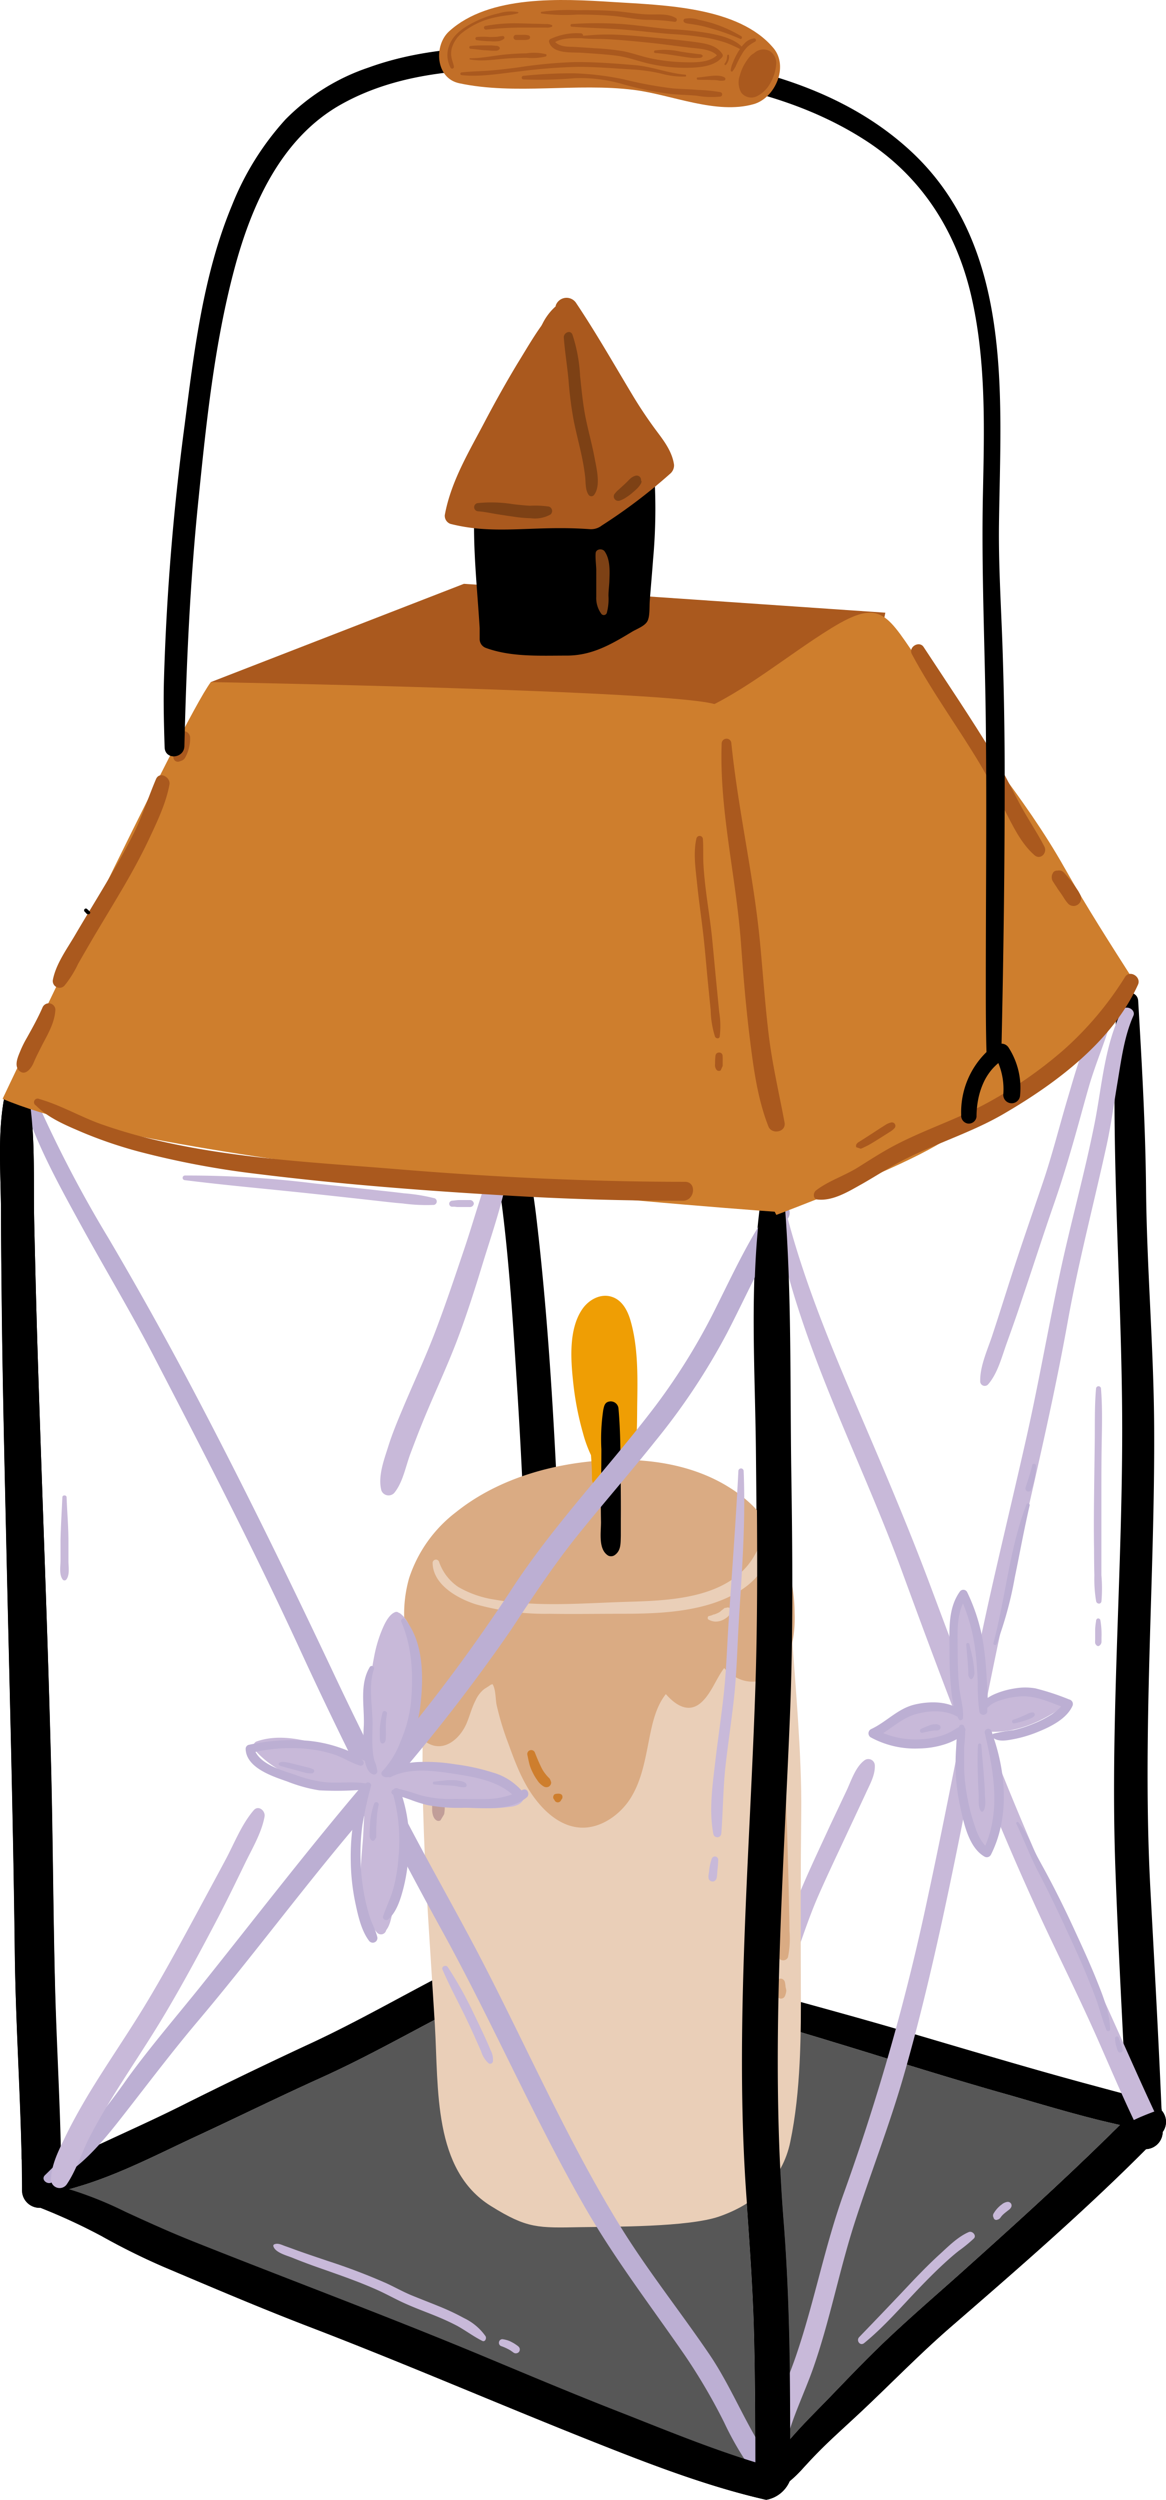 <svg xmlns="http://www.w3.org/2000/svg" viewBox="-0.02 0 220.624 472.64" style=""><g><g data-name="Layer 2"><g data-name="Vector_328894294"><path d="M117.85 456.34c-8.94-3.47-17.79-7.2-26.64-10.89-18.14-7.55-36.56-14.39-54.81-21.66-4.34-1.73-8.53-3.63-12.77-5.58a70.65 70.65 0 0 0-10.7-4.28c8.35-2.16 16.4-6.41 24.13-10 7.9-3.66 15.71-7.51 23.65-11.09 14.39-6.49 27.72-15.21 42.48-20.85a3.52 3.52 0 0 0 3.37-1.3 3.36 3.36 0 0 0 1.47-1.2 128.33 128.33 0 0 0 14.91 5.9c5.77 2 11.6 3.85 17.46 5.59-.18 11 0 22.09.71 33.14.61 8.87 1.29 17.71 1.53 26.6.22 8.28.24 16.57.25 24.85-8.5-2.57-16.77-6.01-25.04-9.23z" fill="#575757"></path><path d="M166 444.07c-3.47 3.38-6.8 6.91-10.18 10.38-2.15 2.2-4.33 4.39-6.34 6.72 0-13.74-.16-27.48-1.24-41.17-1-12.35-1.27-24.71-1.14-37.08 14.26 4.16 28.37 8.78 42.65 12.84 7.31 2.08 14.69 4.36 22.14 6-9.4 9.36-19.24 18.25-29.11 27.1-5.62 5.08-11.37 9.96-16.78 15.21z" fill="#575757"></path><path d="M163.52 332.84c-1.74 1.31-2.53 4-3.45 5.9-1 2.11-2 4.23-3 6.34-2 4.36-4.09 8.71-5.92 13.15-1.64 4-2.87 8-4.21 12.1-1.18 3.62-3.85 7.5-2.7 11.41.21.71 1.35 1.07 1.63.17 1.13-3.7 2.88-7.1 4.2-10.73 1.54-4.22 2.89-8.49 4.69-12.62 1.92-4.38 4-8.69 6-13 1-2.13 2-4.26 3-6.41.77-1.72 1.84-3.5 1.75-5.41a1.23 1.23 0 0 0-1.99-.9z" fill="#c8b9d9"></path><path d="M219.77 399c-.59-13.82-1.35-27.62-2.1-41.43-.8-14.68-.6-29.4-.21-44.09s1-29.43.9-44.15-1.39-29.68-1.53-44.54c-.12-11.89-.79-23.7-1.49-35.56-.14-2.32-3.94-2-4.06.22-1.27 25 .7 50.14 1 75.16.37 29.51-2.31 59-1.26 88.51.51 14.28 1.3 28.56 2 42.84l-2.1-.56c-2-.53-4-1.08-6.06-1.63q-5.65-1.54-11.31-3.17c-7.49-2.15-15-4.38-22.44-6.57-8-2.34-16-4.53-24-6.72 0-1.78.08-3.56.14-5.35.47-15.79 1.45-31.55 2.1-47.33.63-15.31.5-30.64.27-46-.26-17 .09-34.11-1.25-51.05-.2-2.59-4.17-2.6-4.52-.06-2.08 15.39-1 31.3-.84 46.79s.31 30.76-.24 46.12c-.65 18.34-1.86 36.67-2.32 55-3.86-1.06-7.71-2.13-11.55-3.24-7.2-2.07-14.21-4.67-21.31-7a4.13 4.13 0 0 0-.34-.39c.12-4.5-.07-9.05-.07-13.54 0-5.92 0-11.84-.06-17.75q-.19-17.18-.94-34.32c-1-23-2-46-4.7-68.89-.56-4.83-1.44-9.62-2.14-14.44-.68-4.58-1.57-9.47-1.2-14.11.22-2.66-4.08-3.51-4.68-.82-2 9.1.53 19.06 1.64 28.14 1.33 10.89 2 21.9 2.7 32.85 1.46 22.8 2.2 45.68 2.53 68.53.08 6.2.1 12.41.1 18.62 0 5.5-.19 11.05 0 16.56-14.78 5.79-28.17 14.54-42.59 21.13Q46.13 392.21 34.55 398c-7.59 3.81-15.46 7.12-23 10.93-.19-11.53-.9-23-1.18-34.56-.32-13.28-.38-26.57-.7-39.85C9 308 7.89 281.38 7.07 254.8c-.24-7.78-.43-15.57-.61-23.35-.19-8 .27-16.27-1-24.15-.45-2.85-4.22-2.18-4.68.28-1.3 6.93-.63 14.47-.61 21.5 0 6.63.09 13.26.16 19.89.17 13.76.49 27.51.8 41.27.59 26.49 1.34 53 1.65 79.47C3 384.49 4.12 399.25 4.14 414a3.32 3.32 0 0 0 3.5 3.43 111.37 111.37 0 0 1 11.54 5.33 127.45 127.45 0 0 0 11.71 5.81c9.21 3.9 18.39 7.82 27.73 11.4 18 6.9 35.67 14.56 53.59 21.67 10.64 4.22 21.56 8.45 32.74 11a5.94 5.94 0 0 0 4.44-3.51 23.84 23.84 0 0 0 2.56-2.49c.46-.51.93-1 1.4-1.52 1.18-1.25 2.41-2.48 3.66-3.67 2.21-2.09 4.48-4.12 6.69-6.22 5.41-5.12 10.56-10.4 16.2-15.29 12.57-10.89 25.18-21.81 36.93-33.6a3.29 3.29 0 0 0 3.14-3.08v-.15a3.26 3.26 0 0 0-.2-4.11zm-101.92 57.34c-8.94-3.47-17.79-7.2-26.64-10.89-18.14-7.55-36.56-14.39-54.81-21.66-4.34-1.73-8.53-3.63-12.77-5.58a70.65 70.65 0 0 0-10.7-4.28c8.35-2.16 16.4-6.41 24.13-10 7.9-3.66 15.71-7.51 23.65-11.09 14.39-6.49 27.72-15.21 42.48-20.85a3.52 3.52 0 0 0 3.37-1.3 3.36 3.36 0 0 0 1.47-1.2 128.33 128.33 0 0 0 14.91 5.9c5.77 2 11.6 3.85 17.46 5.59-.18 11 0 22.09.71 33.14.61 8.87 1.29 17.71 1.53 26.6.22 8.28.24 16.57.25 24.85-8.5-2.57-16.77-6.01-25.04-9.23zM166 444.07c-3.47 3.38-6.8 6.91-10.18 10.38-2.15 2.2-4.33 4.39-6.34 6.72 0-13.74-.16-27.48-1.24-41.17-1-12.35-1.27-24.71-1.14-37.08 14.26 4.16 28.37 8.78 42.65 12.84 7.31 2.08 14.69 4.36 22.14 6-9.4 9.36-19.24 18.25-29.11 27.1-5.62 5.08-11.37 9.96-16.78 15.21z"></path><path d="M151.59 342.77c.13-10.73-1.14-24.51-1.89-35.21-.34-4.7-.23-10.12-2.27-14.43-5.31-11.22-16.85-14.09-28.34-13.69-10.13.35-26.42 1.38-33 10.14-4.34 5.78-4.62 14-5.22 20.92-2.18 24.94-.1 47.36 1.39 72.31.72 12.21-.36 27.45 10.6 34.27 6.91 4.3 8.88 4.15 17.08 4 6.17-.1 20.22 0 26.08-2 6.76-2.33 12-6.91 13.49-14.11 2-9.53 2.06-20.42 2-30.11-.04-10.72-.05-21.4.08-32.09z" fill="#eacfb8"></path><path d="M150.33 305a32.9 32.9 0 0 0-3.05-13.68 25.46 25.46 0 0 0-9.15-10c-7.63-4.86-17.2-5.89-26-5.06-9.18.87-18.58 3.8-25.86 9.63a25.77 25.77 0 0 0-8.89 12.51 24.81 24.81 0 0 0-.59 10.84 57.45 57.45 0 0 0-.18 11c.34 3.2 1.25 7.6 4.33 9.34s6-.82 7.25-3.58c.64-1.45 1-3 1.73-4.43a6 6 0 0 1 1.41-2c.44-.4 1-.64 1.44-1a1.56 1.56 0 0 1 .41-.15c.62 1 .54 2.79.76 3.9a53.78 53.78 0 0 0 2.27 7.45c1.38 3.81 2.81 7.59 5.38 10.78 2.14 2.67 5.1 5 8.67 5s7-2.45 8.93-5.41c2.13-3.3 2.81-7.22 3.56-11 .61-3.07 1.25-6.36 3.22-8.84 1.81 2.06 4.33 3.79 6.78 1.5 1.89-1.77 2.7-4.37 4.25-6.43 2.19 2.4 5.45 3.49 8.58 1.67 4.15-2.43 4.9-7.64 4.75-12.04z" fill="#daab83"></path><path d="M143.07 293.49c-4.39 8.6-15.64 9.11-24.15 9.35-8.32.24-17.07 1.06-25.3-.4a19.39 19.39 0 0 1-6.93-2.4 9.43 9.43 0 0 1-3.65-4.8.63.63 0 0 0-1.2.33c.11 4.09 4.76 6.66 8.14 7.74a48.44 48.44 0 0 0 14 1.8c4.34.08 8.7 0 13.05 0 5.29 0 10.67-.1 15.83-1.4 4.95-1.24 10.67-4 12.4-9.22a1.19 1.19 0 0 0-2.19-1z" fill="#eacfb8"></path><path d="M137.37 304a2.4 2.4 0 0 0-.24 0 1.18 1.18 0 0 0-.25.19l-.11.09a2.73 2.73 0 0 0-.46.38l-.07.05-.16.11a2 2 0 0 1-.36.18 4.19 4.19 0 0 1-.62.24c-.16 0-.3.11-.46.16s-.37.11-.56.15-.31.55 0 .68a3 3 0 0 0 1.25.36 3.3 3.3 0 0 0 1.52-.36 4.64 4.64 0 0 0 .7-.45l.24-.21a2.13 2.13 0 0 0 .25-.34l.1-.14a1 1 0 0 0 .14-.65.6.6 0 0 0-.91-.44z" fill="#eacfb8"></path><path d="M149.36 365.08c0-1.66-.05-3.32-.09-5-.05-2.86-.13-5.73-.21-8.6q-.12-4.69-.29-9.41c-.12-3.14.17-6.62-.54-9.69-.14-.62-1-.43-1.16.1-.7 3.26-.34 6.95-.35 10.27 0 3.14 0 6.28.07 9.42s.1 6.19.12 9.29c0 2.73-.44 6 .36 8.61a1 1 0 0 0 1.8 0 17.41 17.41 0 0 0 .29-4.99z" fill="#daab83"></path><path d="M148.63 375.72a6.42 6.42 0 0 0-.12-.88.91.91 0 0 0-.32-.57.89.89 0 0 0-.5-.18.86.86 0 0 0-.86.7v.14c0 .05-.06.35-.08.52s0 .37 0 .55v.31a2.86 2.86 0 0 0 .23 1 .83.83 0 0 0 .81.56 1 1 0 0 0 .42-.13.69.69 0 0 0 .22-.23.6.6 0 0 0 .13-.28 1.86 1.86 0 0 0 .12-.38 4.17 4.17 0 0 0 .08-.49 3.88 3.88 0 0 0-.13-.64z" fill="#daab83"></path><path d="M146.83 374.8a.43.43 0 0 0 0-.11z" fill="#daab83"></path><path d="M146.86 374.63v.05c.01-.08.02-.11 0-.05z" fill="#daab83"></path><path d="M84.14 339.38a16.63 16.63 0 0 0-.28-3.45 1 1 0 0 0-1-.62 1 1 0 0 0-.85.79 27.59 27.59 0 0 0-.26 4.16v1.9c0 .63.18 1.63.81 2a.68.68 0 0 0 .77 0l.6-1a.8.8 0 0 0 .13-.43 6 6 0 0 0 .07-.73v-.69c.05-.64.02-1.31.01-1.93z" fill="#c19e99"></path><path d="M104 336.3l-.14-.15-.25-.25a7.88 7.88 0 0 1-.46-.55 6.44 6.44 0 0 1-.72-1.14c-.47-.94-.88-1.93-1.26-2.91a.75.75 0 0 0-1.42.4c.14.69.28 1.39.47 2.07a8.72 8.72 0 0 0 .57 1.38 9.12 9.12 0 0 0 .82 1.38 3.65 3.65 0 0 0 1.3 1.26 1 1 0 0 0 .91 0 1 1 0 0 0 .33-.34.89.89 0 0 0 .12-.45 2.82 2.82 0 0 0-.27-.7z" fill="#ce7e2d"></path><path d="M106.4 339.68c0-.42-.42-.58-.84-.56s-.77.07-.85.41a.62.62 0 0 0 .14.72 1.14 1.14 0 0 0 .1.19.67.67 0 0 0 1.15 0l.12-.22a.63.63 0 0 0 .18-.54z" fill="#ce7e2d"></path><path d="M119.26 249.6c-.54-1.84-1.56-3.78-3.5-4.41-2.18-.72-4.44.59-5.64 2.38-2.61 3.87-2.13 9.71-1.65 14.11a56.4 56.4 0 0 0 1.82 9.28 24.37 24.37 0 0 0 1.51 4.16c.12 1.51.19 3 .19 4.55a2.61 2.61 0 0 0 2.8 2.34 2.64 2.64 0 0 0 2.35-2.78 2.48 2.48 0 0 0 2.35-1.79c1.17-3.92 1-8.51 1.07-12.55.08-4.98.12-10.48-1.3-15.29z" fill="#ef9e04"></path><path d="M117.43 280.51c-.05-4.76 0-9.53-.43-14.27a1.47 1.47 0 0 0-1.58-1.28c-1 .09-1.12.82-1.29 1.58a37.11 37.11 0 0 0-.36 7.46q0 3.48-.07 6.95t0 6.82c0 2-.55 5.18 1.37 6.35a1.22 1.22 0 0 0 1.26-.13c1.17-.85 1.07-2.21 1.12-3.57v-3.2c.02-2.22 0-4.47-.02-6.71z"></path><path d="M109.86 289.55c4.69-5.8 9.6-11.41 14.25-17.25a123.93 123.93 0 0 0 13.51-20.4c3.72-7.21 7-14.71 11.44-21.51 1.34-2-1.64-4.35-3.07-2.31-4.14 5.88-7.16 12.38-10.36 18.79A118.1 118.1 0 0 1 124 265.81c-9 11.86-19.45 22.61-27.54 35.17a327.1 327.1 0 0 1-24.81 32.93c-2.85-5.71-5.66-11.43-8.38-17.19-8.75-18.53-17.73-36.89-27.32-55q-7.42-14-15.45-27.63a233.26 233.26 0 0 1-15.1-29.48 1 1 0 0 0-1.92.64c2.38 9.31 7.18 17.93 11.77 26.3s9.39 16.33 13.74 24.7c9.46 18.19 18.88 36.41 27.46 55q6 13.06 12.46 25.87c-10.22 12-19.86 24.51-29.71 36.85-5 6.31-10.32 12.39-15.08 18.93a122.39 122.39 0 0 1-15.61 18.33c-.85.79.32 1.84 1.2 1.43 6-2.85 10.39-8.62 14.38-13.73 4.38-5.62 8.64-11.24 13.24-16.69 10.64-12.59 20.41-25.88 31.12-38.4l2.43-2.84q6.12 12 12.63 23.83C93 382 100.74 400 110.48 417c5.66 9.89 12.54 18.85 19 28.19A110.61 110.61 0 0 1 137 458a58.39 58.39 0 0 0 7.67 12.18c1.64 1.87 4.59-.56 3-2.47-5.69-6.75-8.54-15.33-13.47-22.59-5.49-8.07-11.59-15.71-16.73-24-10.24-16.58-18-34.54-27-51.77-4.55-8.66-9.42-17.14-13.92-25.82-1-1.9-1.92-3.83-2.89-5.73a337 337 0 0 0 23-29.63c4.21-6.38 8.34-12.66 13.2-18.62z" fill="#bcafd3"></path><path d="M216.94 405.55c.18-.18.36-.36.52-.55v-.06a4.15 4.15 0 0 0 .3-.43 16.06 16.06 0 0 0 1.15-2.07c.17-.36.33-.73.49-1.1-5-10.48-9.42-21.26-14.57-31.69-5.62-11.4-10.68-23.07-15.43-34.86q-1.83-4.55-3.61-9.1c1.12-5.64 2.26-11.27 3.46-16.89 4.2-19.73 9.24-39.27 12.8-59.14 2-11.07 4.86-21.92 7.27-32.9.88-4 1.43-8.08 2.11-12.12s1.26-8.69 3-12.58c.54-1.24-1.54-2.21-2.16-1-3.32 6.51-3.79 14.42-5.21 21.49-1.88 9.41-4.49 18.68-6.5 28.07-2.21 10.27-4 20.62-6.3 30.88-2.23 9.92-4.62 19.81-6.86 29.74-1.37 6.11-2.65 12.25-3.9 18.39-2.57-6.71-5.09-13.43-7.61-20.16-4.4-11.72-9.34-23.18-14.27-34.68-5.52-12.88-10.88-26.12-13.91-39.84-.23-1-2-.68-1.85.38 3.3 25.15 16 47.85 24.66 71.41 3.73 10.18 7.5 20.36 11.45 30.47-2.09 10.42-4.14 20.86-6.39 31.25a424.34 424.34 0 0 1-15.81 55.85c-3.74 10.25-5.69 21-9.25 31.32-2.64 7.64-7.22 15.88-6.26 24.22.28 2.41 4 2.08 3.76-.35-.81-7.43 3.47-15 5.86-21.85 3.1-8.85 4.86-18.15 7.71-27.09 3-9.35 6.59-18.44 9.32-27.89 2.64-9.15 4.88-18.41 6.94-27.71 2.33-10.54 4.41-21.13 6.49-31.72 4.54 11.39 9.35 22.67 14.62 33.73 3 6.29 6.05 12.53 8.86 18.9 2.88 6.54 5.67 13.14 8.93 19.5z" fill="#c8b9d9"></path><path d="M97.42 337.45c-2.61-1.71-5.85-2.1-8.84-2.65a46.92 46.92 0 0 0-7.84-.87c-2.23 0-4.45.11-6.67.18a35.46 35.46 0 0 0 2.65-6.65 44.62 44.62 0 0 0 1.91-8.38 28.92 28.92 0 0 0-.11-7.83c-.35-2.1-1-4.82-2.81-6.19a.88.88 0 0 0-.31-.15.62.62 0 0 0-.66-.11c-1.34.52-2.18 2.61-2.68 3.85a25.68 25.68 0 0 0-1.3 4.63c-.54 2.72-.84 5.5-1.15 8.25a47.77 47.77 0 0 0-.31 7.75 18.12 18.12 0 0 0 .62 4.06 61.91 61.91 0 0 0-9.05-3.41c-4-1.16-8.4-2.1-12.42-.65a1 1 0 0 0-.3 1.52c2.9 3.37 7.14 5.38 11.4 6.45a27.37 27.37 0 0 0 6.75.84 20.12 20.12 0 0 0 3.41-.24 25.63 25.63 0 0 0-.62 3.35c-.28 2.27-.28 4.55-.46 6.83-.46 5.62-1.32 12.79 2.72 17.39a1 1 0 0 0 1.7-.49c.86-1.08 1-2.75 1.35-4 .36-1.45.69-2.9 1-4.37a44.69 44.69 0 0 0 .74-9.09 29.47 29.47 0 0 0-1.22-8.19c-.09-.28-.21-.65-.35-1.05 1 .46 1.95.91 3 1.28a37.07 37.07 0 0 0 6.55 1.77 42.3 42.3 0 0 0 6.75.56 31 31 0 0 0 6.09-.29c1-.2 2.14-.73 2.14-1.9-.1-1.02-.95-1.72-1.68-2.2z" fill="#c8b9d9"></path><path d="M185.91 314.74a39.17 39.17 0 0 0-2.76-12.8.94.94 0 0 0-1.79.08c-1.12 4-1.05 8.31-.89 12.46a30 30 0 0 0 .54 5.26c.33 1.49.79 3.12 2.27 3.81a.53.53 0 0 0 .24.06 1.05 1.05 0 0 0 1.83.06 8.48 8.48 0 0 0 .82-4.25c.02-1.56-.17-3.12-.26-4.68z" fill="#c8b9d9"></path><path d="M189 338.15c-.23-3.43-1-7.77-3.38-10.41a.94.94 0 0 0-1.27 0 .48.48 0 0 0-.64.37c-.3 1.24-.24 2.56-.42 3.82-.21 1.43-.44 2.84-.56 4.27a29.19 29.19 0 0 0 .09 5.53c.28 2.56.83 6.75 3.65 7.8a1 1 0 0 0 1.44-.68 31.29 31.29 0 0 0 1.09-10.7z" fill="#c8b9d9"></path><path d="M201 321c-2.64-1.55-6.27-1.29-9.14-.68-2.21.46-5.37 1.4-7 3.31a1.18 1.18 0 0 0-.77.1l-1 .46a8.2 8.2 0 0 0-2.72-.6c-1.45-.14-2.92-.09-4.38-.13-3.34-.1-7.26.28-9.62 3.12a1.19 1.19 0 0 0 0 1.44c1.89 2.81 6.64 1.84 9.35 1.22a45.78 45.78 0 0 0 7.85-2.54l.1.05c6.17 1.94 12.55-.57 17.57-4.18A1 1 0 0 0 201 321z" fill="#c8b9d9"></path><path d="M70.82 332.87a12.88 12.88 0 0 1-.35-2.39c-.1-1.56 0-3.13 0-4.69 0-3.31-.82-7 .27-10.25a.44.44 0 0 0-.78-.38c-2 3.32-1 7.39-1.14 11.06a43.46 43.46 0 0 0 0 5.23c.12 1.21.36 3.48 1.67 4a.64.64 0 0 0 .89-.49 6.91 6.91 0 0 0-.56-2.09z" fill="#bcafd3"></path><path d="M72.39 323.74a15.26 15.26 0 0 0-.55 3.23v1.34c0 .45 0 1.49.64 1.3.53-.15.49-.92.51-1.35s0-.95 0-1.43a13.68 13.68 0 0 1 .21-2.86c.07-.44-.67-.68-.81-.23z" fill="#bcafd3"></path><path d="M71.34 366.11c-.3-1.16-.9-2.24-1.29-3.38a31.66 31.66 0 0 1-.88-3.17 41.62 41.62 0 0 1-.61-14.56 74.36 74.36 0 0 1 1.63-7.36c.12-.51-.66-.9-1-.46-2.53-.4-5.09 0-7.62-.22a23.35 23.35 0 0 1-5.76-1.42c-2.4-.8-6.2-1.82-7.49-4.32a31.92 31.92 0 0 1 9.84-.56 24.09 24.09 0 0 1 5.11 1.08c1.68.56 3.18 1.6 4.87 2.09a.55.55 0 0 0 .58-.83c-1.17-1.45-3.21-2.17-4.93-2.74a25.68 25.68 0 0 0-5.48-1.14 38.7 38.7 0 0 0-11.31.78.79.79 0 0 0-.54.79c.13 3.58 5.15 5.18 7.9 6.14a28.49 28.49 0 0 0 6 1.66 60.71 60.71 0 0 0 8.2-.11 22 22 0 0 0-1.62 5.5 42.13 42.13 0 0 0-.59 8 41.05 41.05 0 0 0 .85 7.82c.5 2.37 1.12 5.27 2.6 7.23a.88.88 0 0 0 1.54-.82z" fill="#bcafd3"></path><path d="M98.9 338.39l-.27.11a11.41 11.41 0 0 0-5.52-3.41 39.47 39.47 0 0 0-7-1.52 33.9 33.9 0 0 0-6.75-.44 14.33 14.33 0 0 0-3.58.55 25.91 25.91 0 0 0 1.48-3.13 28.24 28.24 0 0 0 2.23-7.84c.66-5.37.72-12.15-2.85-16.55-.33-.41-.92 0-.72.49 2 4.61 2.27 9.81 1.86 14.77a25.07 25.07 0 0 1-2 7.8 16.66 16.66 0 0 1-3.38 5.57c-.73.72.25 1.41 1 1.19h.1a.45.45 0 0 0 .41 0c3.56-1.81 8.07-1.21 11.87-.63s8.16 1.28 11.1 3.9a14.58 14.58 0 0 1-4.4.87c-2.15.08-4.32 0-6.48 0a21.76 21.76 0 0 1-6.28-.66c-1.11-.31-2.19-.74-3.31-1-.28-.07-.66-.18-1-.24a.69.69 0 0 0-1 .13c-.08 0-.19.07-.26.15s-.22.55.06.69l.17.15a32.7 32.7 0 0 1 1 11.81 30.8 30.8 0 0 1-1 6c-.5 1.77-1.33 3.39-1.9 5.12-.21.62.61 1 1 .58 1.56-1.41 2.26-3.71 2.79-5.69a32.73 32.73 0 0 0 1-6.53 27.91 27.91 0 0 0-1.16-10.89l1.57.54a25.62 25.62 0 0 0 3.19 1 31.56 31.56 0 0 0 6.93.51c3.83 0 8.72.7 11.89-2 .58-.56.08-1.79-.79-1.4z" fill="#bcafd3"></path><path d="M70.77 341a15.78 15.78 0 0 0-.77 3.6c0 .53-.06 1.06-.08 1.6v.76a1.13 1.13 0 0 0 .38 1 .39.39 0 0 0 .49 0l.38-.56v-.16-.37c0-.75 0-1.51.07-2.26 0-.32 0-.65.05-1a14.55 14.55 0 0 1 .34-2.37.45.45 0 0 0-.86-.24z" fill="#bcafd3"></path><path d="M59.26 334.52a4.93 4.93 0 0 0-1.14-.38l-.74-.19-1.52-.38c-.52-.12-1-.27-1.58-.36s-1.23-.23-1.54.2a.21.21 0 0 0 0 .24c.11.08.16.17.3.22a2 2 0 0 0 .35.1l.82.24c.53.13 1.05.28 1.57.42s1.05.3 1.58.43a4.45 4.45 0 0 0 1.7.22c.34-.06.53-.56.2-.76z" fill="#bcafd3"></path><path d="M88.17 337.25c.11.2.13.22.06.08a.38.38 0 0 0-.09-.15 1.34 1.34 0 0 0-.45-.29 4 4 0 0 0-.68-.19 9.4 9.4 0 0 0-1.59-.14c-1.11 0-2.21.19-3.31.28-.32 0-.27.53 0 .55 1 .09 2 .15 3.06.2a10.83 10.83 0 0 1 1.29.14 4.55 4.55 0 0 0 1.41.18.39.39 0 0 0 .3-.66z" fill="#bcafd3"></path><path d="M184.33 315.93a15 15 0 0 0-.21-1.77c-.17-1.12-.48-2.21-.72-3.31a.3.3 0 0 0-.59.08c.08 1.09.17 2.18.28 3.27 0 .57.09 1.15.11 1.72v.7a1.28 1.28 0 0 0 .33.75.27.27 0 0 0 .43 0 1.74 1.74 0 0 0 .37-1.44z" fill="#bcafd3"></path><path d="M202.29 321.31a46.94 46.94 0 0 0-6.4-2.1 11.45 11.45 0 0 0-3.83 0 15.62 15.62 0 0 0-3.66 1 8.58 8.58 0 0 0-1.54.81c0-1-.1-2.05-.15-3.05-.09-1.94-.23-3.88-.48-5.8a34.81 34.81 0 0 0-3.23-11.11.81.81 0 0 0-1.37-.19c-2.29 3.16-2 7.18-2 10.89 0 2.33.05 4.67.27 7a30 30 0 0 0 .54 3.84c-2.2-1-5.12-.86-7.34-.34-3.24.75-5.37 3.3-8.29 4.65a.9.9 0 0 0-.12 1.54 17.41 17.41 0 0 0 9.09 2.13 16.92 16.92 0 0 0 4.84-.75 12.28 12.28 0 0 0 2.37-1c-.05.64-.07 1.28-.11 1.87a42.42 42.42 0 0 0-.06 4.51 38.49 38.49 0 0 0 .87 6.49c.67 3.08 1.62 7.69 4.64 9.36a.88.88 0 0 0 1.15-.4c3.42-6.77 2.9-15 .55-22 1.05.71 2.68.36 3.83.14a23.81 23.81 0 0 0 4.59-1.39c2.34-.95 5.34-2.43 6.45-4.86a.88.88 0 0 0-.61-1.24zm-3 2.62a20.7 20.7 0 0 1-3.67 1.93 23.48 23.48 0 0 1-3.83 1.25 32.23 32.23 0 0 0-3.85.67c-.08 0-.08.1-.13.15-.08-.24-.16-.48-.25-.72a.67.67 0 0 0-1.26.39c1.64 7 3.06 14.55.1 21.37a9.52 9.52 0 0 1-1.86-3.43 33.11 33.11 0 0 1-1.38-5 35.8 35.8 0 0 1-.75-6.11v-3.95c.05-1 .23-2.08.18-3.11a.66.66 0 0 0-.13-.77.19.19 0 0 0 0-.08.51.51 0 0 0-1-.08.32.32 0 0 0 0 .09c-.51.23-1 .55-1.44.82a10.73 10.73 0 0 1-1.88.8 15.31 15.31 0 0 1-4.25.7 16 16 0 0 1-6.79-1.18c2.07-1.32 3.9-3 6.36-3.64s5.33-.78 7.59.5h.09a5.85 5.85 0 0 0 .28.56c.23.33.74.07.77-.27.15-1.95-.54-4-.73-5.95-.21-2.17-.26-4.35-.27-6.53 0-3-.3-6.39 1-9.18a34.71 34.71 0 0 1 2.43 9.7c.19 1.78.3 3.57.37 5.35a35.5 35.5 0 0 0 .31 5.46.78.78 0 0 0 1.49 0v-.76c.22-.19.43-.41.67-.59a5.85 5.85 0 0 1 1.5-.75 15.07 15.07 0 0 1 3.81-.82c2.88-.26 5.39.9 8 1.87a8.25 8.25 0 0 1-1.52 1.31z" fill="#bcafd3"></path><path d="M186.33 339.25c0-1.05-.09-2.1-.16-3.14-.15-2.06-.36-4.12-.5-6.18 0-.36-.62-.41-.64 0-.13 2.14-.08 4.26 0 6.4 0 1 .09 2 .13 3s-.15 2.2.4 3.06a.29.29 0 0 0 .5 0c.54-.89.31-2.11.27-3.14z" fill="#bcafd3"></path><path d="M195.42 323.75a2.63 2.63 0 0 0-1.18.37l-.76.34a17.74 17.74 0 0 1-1.71.66.36.36 0 0 0 .14.71c.65-.14 1.3-.3 1.93-.5a8.71 8.71 0 0 0 .85-.32 2.07 2.07 0 0 0 1-.59.42.42 0 0 0-.27-.67z" fill="#bcafd3"></path><path d="M177.85 326.28a1.09 1.09 0 0 0-1-.26h-.32a3.55 3.55 0 0 0-.77.22c-.5.19-1 .41-1.49.62a.4.4 0 0 0 .26.75c.54-.12 1.09-.26 1.64-.35l.64-.08h.47a.86.86 0 0 0 .5-.21.51.51 0 0 0 .07-.69z" fill="#bcafd3"></path><path d="M194.22 284.38c-3.24 8.4-3.95 17.58-6.27 26.26-.09.34.45.54.59.21a70.65 70.65 0 0 0 3.46-12.64c.94-4.54 1.76-9.13 2.82-13.64a.33.33 0 0 0-.6-.19z" fill="#bcafd3"></path><path d="M195.29 277c-.3 1.44-.81 2.82-1.25 4.22a.6.6 0 0 0 .33.75.58.58 0 0 0 .75-.33 12.94 12.94 0 0 0 .89-4.52c-.01-.38-.63-.52-.72-.12z" fill="#bcafd3"></path><path d="M207.46 374.32c-1.34-3.33-2.86-6.59-4.36-9.85-1.65-3.57-3.39-7.08-5.26-10.54-.84-1.56-1.73-3.09-2.48-4.71a18.31 18.31 0 0 0-2.69-4.68c-.16-.18-.49 0-.39.26 1.46 3.06 2.63 6.21 4.21 9.22 1.75 3.35 3.4 6.77 5 10.22 1.38 3 2.78 6 4.06 9.1.65 1.57 1.29 3.15 1.87 4.75.68 1.89 1.15 3.89 1.93 5.74a.36.36 0 0 0 .68-.14c-.03-3.12-1.43-6.52-2.57-9.37z" fill="#bcafd3"></path><path d="M212.26 387c-.06-.2-.12-.39-.19-.59l-.17-.49c-.06-.17-.18-.47-.27-.71a.35.35 0 0 0-.66.19 5.39 5.39 0 0 0 .07.79c0 .21.08.43.14.64s.13.44.2.66.06.18.1.27a.51.51 0 0 0 .72.25c.37-.24.17-.68.06-1.01z" fill="#bcafd3"></path><path d="M.35 249c.17 13.76.49 27.51.8 41.27.59 26.49 1.34 53 1.65 79.47.15 12.85 1 25.69 1.28 38.54 1.28-.77 2.57-1.54 3.82-2.36.34-.23.68-.45 1-.69l.47-.33.14-.11a9.76 9.76 0 0 0 1.38-1.27 1.8 1.8 0 0 1 .45-.31c-.28-9.6-.8-19.2-1-28.8-.32-13.28-.38-26.57-.7-39.85C9 308 7.89 281.38 7.07 254.8c-.24-7.78-.43-15.57-.61-23.35-.19-8 .27-16.27-1-24.15-.45-2.85-4.22-2.18-4.68.28-1.3 6.93-.63 14.47-.61 21.5.03 6.63.11 13.26.18 19.92z"></path><path d="M219.77 399v-.29c-1.19.43-2.38.87-3.55 1.36l-.42.17-.6.27-1.24.58c-.74.35-1.47.73-2.18 1.15-.28.16-.56.33-.86.54l-.57.55a2.34 2.34 0 0 1-1.35 1.32c-8.52 8.32-17.34 16.32-26.21 24.27-5.61 5-11.36 9.9-16.75 15.15-3.47 3.38-6.8 6.91-10.18 10.38-2.15 2.2-4.33 4.39-6.37 6.76 0-13.74-.16-27.48-1.24-41.17-2.52-31.84-.12-63.58 1.19-95.41.63-15.31.5-30.64.27-46-.26-17 .09-34.11-1.25-51.05-.2-2.59-4.17-2.6-4.52-.06-2.08 15.39-1 31.3-.84 46.79s.31 30.76-.24 46.12c-.41 11.79-1.05 23.57-1.58 35.35-.85 19.29-1.46 39-.15 58.31.61 8.87 1.29 17.71 1.53 26.6.22 8.28.24 16.57.25 24.85-8.5-2.61-16.77-6-25-9.24-8.94-3.47-17.79-7.2-26.64-10.89-18.14-7.55-36.56-14.39-54.81-21.66-4.34-1.73-8.53-3.63-12.77-5.58a70.65 70.65 0 0 0-10.7-4.28c.5-.13 1-.29 1.5-.43a14.53 14.53 0 0 0-1.42-.44l-.45-.05c-.41 0-.82-.08-1.23-.1a20.3 20.3 0 0 0-2.34 0l-.57.05h-.21c-.36.07-.72.13-1.08.22s-.7.19-1.05.31l-.52.19-.24.11c-.41.21-.8.47-1.19.71a3.32 3.32 0 0 0 3.45 2.94 111.37 111.37 0 0 1 11.54 5.33 127.45 127.45 0 0 0 11.71 5.81c9.21 3.9 18.39 7.82 27.73 11.4 18 6.9 35.67 14.56 53.59 21.67 10.64 4.22 21.56 8.45 32.74 11a5.94 5.94 0 0 0 4.44-3.51 23.84 23.84 0 0 0 2.56-2.49c.46-.51.93-1 1.4-1.52 1.18-1.25 2.41-2.48 3.66-3.67 2.21-2.09 4.48-4.12 6.69-6.22 5.41-5.12 10.56-10.4 16.2-15.29 12.57-10.89 25.18-21.81 36.93-33.6a3.29 3.29 0 0 0 3.14-3.08v-.15a3.26 3.26 0 0 0-.2-4.08z"></path><path d="M208.38 297.82v-5-10.13c0-3.37 0-6.62.06-9.93s.14-6.88-.14-10.27a.47.47 0 0 0-.93 0c-.3 3.35-.21 6.77-.25 10.13s-.09 6.87-.13 10.3-.06 6.69 0 10q0 2.48.06 4.95a25.09 25.09 0 0 0 .34 4.9c.12.49.87.63 1 0a28.71 28.71 0 0 0-.01-4.95z" fill="#c8b9d9"></path><path d="M208.41 308.78a15.25 15.25 0 0 0-.22-2.43.41.41 0 0 0-.45-.36.39.39 0 0 0-.27.15s-.15.29-.09.31a13.64 13.64 0 0 0-.18 1.48v2.1a3.28 3.28 0 0 0 0 .63.85.85 0 0 0 .38.51.35.35 0 0 0 .37 0 .92.92 0 0 0 .45-.85v-.58c0-.19.02-.63.01-.96z" fill="#c8b9d9"></path><path d="M183.31 422c-2.09.88-3.94 2.77-5.59 4.27s-3.42 3.29-5.05 5q-5 5.31-10.11 10.59c-.64.66.17 1.76.93 1.14 3.75-3.06 6.95-6.78 10.3-10.28 1.59-1.65 3.2-3.28 4.89-4.83.88-.81 1.78-1.6 2.72-2.34a27.61 27.61 0 0 0 2.84-2.32c.57-.55-.24-1.48-.93-1.23z" fill="#c8b9d9"></path><path d="M191.31 416.67a.74.74 0 0 0-.71-.37 2.12 2.12 0 0 0-1.11.52 3.16 3.16 0 0 0-.45.37 5.32 5.32 0 0 0-.92 1.09l-.14.22a.78.78 0 0 0 0 .78.53.53 0 0 0 .34.41.6.6 0 0 0 .62-.18l-.15.14a1 1 0 0 0 .41-.27.76.76 0 0 0 .11-.14 4 4 0 0 1 .42-.5c.21-.2.43-.38.66-.56s.22-.18.34-.26l.13-.11.07-.05a1.15 1.15 0 0 0 .28-.3.73.73 0 0 0 .1-.79z" fill="#c8b9d9"></path><path d="M188.1 418.3l.09-.16z" fill="#c8b9d9"></path><path d="M91.85 441.69a10.52 10.52 0 0 0-4.06-3.41 44.83 44.83 0 0 0-4.86-2.28c-1.66-.68-3.34-1.32-5-2s-3.26-1.59-4.9-2.34a115.5 115.5 0 0 0-10.94-4.16c-1.86-.63-3.73-1.25-5.58-1.91-.85-.3-1.69-.62-2.55-.92-.68-.24-1.4-.65-2.11-.33a.3.3 0 0 0-.15.33c.32 1.21 2.54 1.77 3.59 2.19 1.67.68 3.36 1.31 5.07 1.91 3.69 1.3 7.41 2.57 11 4.18 1.66.74 3.24 1.63 4.89 2.39s3.29 1.39 5 2.06 3.33 1.36 4.93 2.18 3.31 2.13 5.05 3c.52.27.87-.46.62-.89z" fill="#c8b9d9"></path><path d="M97.72 443.37l-.28-.19a5.66 5.66 0 0 0-.59-.34 4.54 4.54 0 0 0-.78-.35 6.12 6.12 0 0 0-1-.23.63.63 0 0 0-.49.19.69.69 0 0 0-.19.39.66.66 0 0 0 .48.75 9.63 9.63 0 0 1 1 .42 7.43 7.43 0 0 1 .73.4l.36.25.19.14a1 1 0 0 0 .23.11.84.84 0 0 0 .58-.07.68.68 0 0 0 .37-.57c.04-.48-.33-.69-.61-.9z" fill="#c8b9d9"></path><path d="M92.79 387.58c-.29-.72-.6-1.43-.93-2.14q-1.1-2.4-2.26-4.78a72.11 72.11 0 0 0-4.9-8.76c-.34-.49-1.24-.12-1 .47 1.28 3 2.85 5.88 4.28 8.83.72 1.5 1.43 3 2.1 4.53.31.7.62 1.41.94 2.11a4.78 4.78 0 0 0 1.44 2.28.54.54 0 0 0 .78-.32 3.78 3.78 0 0 0-.45-2.22z" fill="#c8b9d9"></path><path d="M140.69 278.13a.5.5 0 0 0-1 0c-.47 9.51-1.21 19-1.84 28.5-.3 4.48-.43 9-.9 13.43-.45 4.25-1.1 8.49-1.6 12.74-.53 4.55-1.27 9.51-.38 14a.76.76 0 0 0 1.49-.12c.34-4.37.33-8.73.83-13.09.48-4.17 1.11-8.33 1.57-12.51.48-4.37.6-8.77.84-13.16s.58-8.92.8-13.39c.28-5.45.42-10.91.19-16.4z" fill="#c8b9d9"></path><path d="M135.35 351a.65.65 0 0 0-.69.39 11 11 0 0 0-.49 2.13c0 .28-.07.56-.1.85a2.11 2.11 0 0 0 0 .83.79.79 0 0 0 .93.51c.65-.2.64-.93.68-1.45l.06-.77c.07-.64.13-1.28.14-1.92a.65.65 0 0 0-.53-.57z" fill="#c8b9d9"></path><path d="M12.93 295.15v-3.78c0-2.77-.25-5.52-.35-8.29 0-.44-.78-.49-.8 0-.12 2.65-.28 5.29-.35 7.94v4c0 1.12-.3 2.71.43 3.64a.44.44 0 0 0 .69-.05c.66-.88.38-2.43.38-3.46z" fill="#c8b9d9"></path><path d="M82.24 226.56a34.69 34.69 0 0 0-5.84-.95c-1.8-.23-3.59-.41-5.39-.61-3.84-.42-7.69-.85-11.53-1.25a192.47 192.47 0 0 0-24.48-1.5.44.44 0 0 0-.05.88c8 1 16 1.69 24 2.55q5.81.62 11.61 1.27c1.89.21 3.77.44 5.66.59a33.72 33.72 0 0 0 5.85.27.66.66 0 0 0 .17-1.25z" fill="#c8b9d9"></path><path d="M89 226.89h-2.11c-.42 0-.83.07-1.25.11a.66.66 0 0 0-.62.36.57.57 0 0 0 .59.79h.37l.52.06h2.33a.8.8 0 0 0 .53-.15.79.79 0 0 0 .28-.49.75.75 0 0 0-.64-.68z" fill="#c8b9d9"></path><path d="M93.6 219.05c-2.27 5.39-3.79 11.17-5.65 16.71-1.81 5.36-3.6 10.74-5.61 16-1.87 4.91-4.1 9.67-6.14 14.52-1 2.38-2 4.77-2.77 7.23s-2 5.64-1.28 8.31a1.46 1.46 0 0 0 2.48.38c1.6-2 2.12-5 3-7.34s1.77-4.67 2.74-7c2-4.82 4.24-9.57 6.1-14.46s3.53-10.17 5.09-15.3c1.88-6 4-12.18 4.89-18.41.23-1.69-2.22-2.13-2.85-.64z" fill="#c8b9d9"></path><path d="M48 342.24c-2.3 2.66-3.67 6.24-5.32 9.33-1.82 3.41-3.67 6.81-5.5 10.21-3.26 6-6.54 12.09-10.12 17.94-3.35 5.47-7 10.73-10.33 16.24-1.58 2.65-3.1 5.34-4.44 8.12-1.19 2.47-2.52 5-2.66 7.83A1.64 1.64 0 0 0 12.6 413c1.81-2.66 2.77-5.87 4.23-8.74 1.38-2.69 2.91-5.3 4.5-7.88 3.37-5.44 7-10.73 10.23-16.23 3.37-5.71 6.52-11.57 9.6-17.44 1.78-3.41 3.46-6.87 5.14-10.33 1.36-2.82 3.18-5.83 3.74-8.93.19-1.08-1.14-2.22-2.04-1.21z" fill="#c8b9d9"></path><path d="M208.23 192c-3.12 4.5-4.59 10.13-6.14 15.34-1.63 5.44-3 11-4.82 16.34-2.06 6.07-4.17 12.11-6.13 18.21-1.12 3.49-2.22 7-3.36 10.45-.89 2.74-2.38 5.86-2.33 8.76a.86.86 0 0 0 1.54.59c1.79-2.09 2.56-5.21 3.49-7.77 1-2.78 2-5.58 2.91-8.38 2-5.88 3.89-11.8 5.93-17.67 1.75-5 3.26-10.11 4.69-15.24.7-2.52 1.37-5 2.11-7.55 1.19-4 2.86-7.91 4.06-11.94.34-1.14-1.18-2.29-1.95-1.14z" fill="#c8b9d9"></path><path fill="#aa591e" d="M39.87 128.96l47.89-18.58 79.74 5.46-9.91 48.74-85.94 14.52-31.78-50.14z"></path><path d="M.47 207.75s34-71.63 39.4-78.79c0 0 88.4 1.58 95.57 4.25 0 0 14.54 88.86 12.75 96 0 .02-116.38-8.04-147.72-21.46z" fill="#ce7e2d"></path><path d="M132.08 134.56c8.69-3.67 16.95-10.72 25.19-15.79 9.63-5.92 10.5-2.54 17.22 7.19 8.95 12.94 19.23 24.48 26.93 38.14 4.19 7.42 8.76 14.54 13.18 21.45-11.83 13.25-18.69 19.27-36.19 30.25-6.7 4.21-21.49 10.07-31.54 13.9-10.11-19.7-18.22-41.76-25.21-62.7-3.66-11.17.94-30.86 10.42-32.44z" fill="#ce7e2d"></path><path d="M145.43 195.63c-.69-5.71-1.08-11.46-1.62-17.19-1.19-12.71-4.15-25.17-5.44-37.86a.92.92 0 0 0-1.84 0c-.46 12.67 2.73 25.1 3.65 37.71.43 5.9.91 11.8 1.63 17.67.71 5.72 1.45 11.62 3.56 17 .63 1.62 3.4 1.1 3.06-.73-1.03-5.51-2.32-10.97-3-16.6z" fill="#aa591e"></path><path d="M212.87 184.69a62.94 62.94 0 0 1-11.7 13.87 81.08 81.08 0 0 1-14.93 10.26c-5.55 2.93-11.56 4.87-17.1 7.8-2.34 1.24-4.55 2.67-6.78 4.07-2.51 1.58-5.67 2.58-8 4.4-.54.43-.59 1.6.3 1.7 3 .32 6-1.6 8.53-3 2.85-1.63 5.6-3.45 8.57-4.89 6.07-3 12.55-5 18.41-8.47 9.83-5.75 20.27-13.58 25.12-24.23.71-1.49-1.52-2.89-2.42-1.51z" fill="#aa591e"></path><path d="M129.58 223.44c-18.3 0-36.61-.91-54.85-2.42-14.8-1.21-29.75-1.94-44.27-5.24A98.85 98.85 0 0 1 19 212.5c-3.88-1.4-7.62-3.59-11.57-4.71a.68.68 0 0 0-.66 1.21c2.32 2.38 5.76 3.79 8.77 5.08a83.27 83.27 0 0 0 10.87 3.69 164.69 164.69 0 0 0 22.47 4.21c16.19 2 32.57 3.24 48.86 4.16q15.72.89 31.47.88c2.26-.02 2.66-3.58.37-3.58z" fill="#aa591e"></path><path d="M197.59 160.05c-1.48-2.86-3.34-5.53-4.84-8.4-1.58-3-3.09-6.08-4.86-9-4.19-6.89-8.73-13.6-13.16-20.34-.81-1.23-2.92 0-2.22 1.35 3.84 7.18 8.73 13.81 12.91 20.81 1.69 2.84 3.16 5.8 4.68 8.73s3.06 6.25 5.61 8.48c1.13 1 2.5-.42 1.88-1.63z" fill="#aa591e"></path><path d="M204.25 169c.14.24.17.3.11.17v-.05l-.27-.5c-.12-.21-.26-.41-.4-.61a21.37 21.37 0 0 0-1.84-2.39l.26.28-.68-.78-.11-.12a1.42 1.42 0 0 0-.6-.39 1.48 1.48 0 0 0-.66 0 .91.91 0 0 0-.73.26.88.88 0 0 0-.23.51 1 1 0 0 1 0-.17 1.89 1.89 0 0 0-.1.91 1.4 1.4 0 0 0 .18.48c.08.15.2.31.29.46s.16.26.25.38.32.51.49.75c.36.51.71 1 1.05 1.54a7.43 7.43 0 0 0 .85 1.15 1.43 1.43 0 0 0 2 0 1.42 1.42 0 0 0 .16-1.88z" fill="#aa591e"></path><path d="M29.5 147.3c-1.46 3.42-2.56 6.94-4.23 10.28s-3.62 6.74-5.57 10c-1.83 3.08-3.71 6.13-5.52 9.22-1.54 2.63-3.66 5.5-4.21 8.54a1.28 1.28 0 0 0 2.22 1 20.26 20.26 0 0 0 2.57-4.11c1-1.75 2-3.47 3-5.18 1.9-3.2 3.84-6.37 5.72-9.59 1.71-2.94 3.34-5.93 4.78-9s3.17-6.67 3.79-10.17c.21-1.35-1.89-2.53-2.55-.99z" fill="#aa591e"></path><path d="M9.43 189.71a1.29 1.29 0 0 0-1.38.71c-.87 2-1.93 3.91-3 5.82a20.32 20.32 0 0 0-1.19 2.38c-.43 1.06-1.26 2.77-.3 3.76 1.11 1.15 2.3-.28 2.8-1.5q.3-.7.63-1.38c.39-.78.78-1.56 1.18-2.33 1.06-2 2.18-4 2.29-6.31a1.27 1.27 0 0 0-1.03-1.15z" fill="#aa591e"></path><path d="M35.28 138.38a1 1 0 0 0-1 0 1.08 1.08 0 0 0-.56.86v.05a.83.83 0 0 0 0 .15c-.06.22-.14.43-.19.64s-.13.49-.21.73-.15.44-.23.66l-.08.19v.14a2.88 2.88 0 0 1-.13.31 1.35 1.35 0 0 0-.17.74 1.06 1.06 0 0 0 .09.35.38.38 0 0 0 0 .1.84.84 0 0 0 1 .7c.93-.26 1.08-.47 1.38-1.07a7 7 0 0 0 .37-.89c.09-.29.17-.58.24-.89a6.48 6.48 0 0 0 .16-1.64 1.21 1.21 0 0 0-.67-1.13z" fill="#aa591e"></path><path d="M123.76 89.29a1.92 1.92 0 0 0-2.93-1.49c-3.32 2.16-6.26 5.73-10.34 6.37-2.95.46-6.11.06-9.09 0-3.26-.05-6.53-.05-9.79.08a2.2 2.2 0 0 0-1.87 1.89c-.31 7.57.54 15.07 1 22.61v2a1.78 1.78 0 0 0 1.17 1.75c4.82 1.76 10.24 1.45 15.3 1.45 4.78 0 8.4-2.11 12.37-4.51.88-.53 2.24-1 2.82-1.86s.44-2.74.52-3.92c.2-2.62.44-5.24.63-7.86a106 106 0 0 0 .21-16.51z"></path><path d="M124.43 81.78a82.26 82.26 0 0 1-4.9-7.3c-3.45-5.74-6.76-11.55-10.49-17.12a2.17 2.17 0 0 0-3.92.43v.13a10.84 10.84 0 0 0-2.5 3.3l-.21.38c-1.61 2.25-3 4.68-4.44 7-2.15 3.56-4.18 7.18-6.12 10.85-3 5.75-6.53 11.45-7.71 17.94a1.63 1.63 0 0 0 1.07 1.66c8.65 2.19 15.61.22 26.38 1a3.32 3.32 0 0 0 2.27-.7 102.4 102.4 0 0 0 12.88-9.75 2.08 2.08 0 0 0 .78-1.71c-.32-2.33-1.72-4.29-3.09-6.11z" fill="#aa591e"></path><path d="M112.48 86.55c-.47-2.52-1.17-5-1.68-7.5s-.78-5.32-1.06-8a29.55 29.55 0 0 0-1.44-7.77c-.39-1-1.7-.36-1.64.54.2 2.66.64 5.33.89 8a72.78 72.78 0 0 0 1 7.79c.48 2.35 1.1 4.66 1.58 7q.36 1.74.57 3.51c.12 1.11 0 2.45.64 3.42a.64.64 0 0 0 1 .09c1.39-1.72.51-5.06.14-7.08z" fill="#7d4115"></path><path d="M121.27 90.64a.82.82 0 0 0-1.09-.68 2.3 2.3 0 0 0-.82.43l-.23.2c-.13.12-.24.25-.36.37s-.49.48-.74.71l-.69.63-.32.29-.25.22c-.18.17-.33.37-.49.55a.83.83 0 0 0 0 1 .86.86 0 0 0 1 .28 5.15 5.15 0 0 0 1-.48l.47-.31a10.45 10.45 0 0 0 1.06-.83c.26-.22.51-.45.76-.69a5.56 5.56 0 0 0 .53-.65l.1-.16a1.08 1.08 0 0 0 .18-.49c-.1-.13-.11-.26-.11-.39z" fill="#7d4115"></path><path d="M103.86 95.78a18.17 18.17 0 0 0-3.62-.16c-1-.06-2.09-.17-3.13-.29a25.86 25.86 0 0 0-6.75-.21.78.78 0 0 0 .07 1.55c1.16.08 2.3.33 3.45.52s2.25.35 3.38.51a23.78 23.78 0 0 0 3.16.28 6.06 6.06 0 0 0 3.73-.71.88.88 0 0 0-.29-1.49z" fill="#7d4115"></path><path d="M114.4 104.26c-.41-.61-1.66-.52-1.72.34-.07 1 .09 2.07.12 3.09V112.81a5.06 5.06 0 0 0 1 3.3.6.6 0 0 0 1-.24 10.2 10.2 0 0 0 .31-3.22c0-.91.13-1.82.17-2.74.06-1.84.21-4.06-.88-5.65z" fill="#7d4115"></path><path d="M190.78 198a1.61 1.61 0 0 0-1.29-.68c.37-16.82.6-33.65.59-50.47q0-12.68-.44-25.35c-.27-7.46-.73-14.87-.64-22.34.31-24.35 2.87-52.73-16.93-70.81-17.51-16-43.7-18.62-66.33-19.33-12.14-.39-24.43-.44-36 3.74A39.92 39.92 0 0 0 54 22.58a53.36 53.36 0 0 0-10.12 16.23c-5.49 13.17-7.19 27.75-9 41.8a467.94 467.94 0 0 0-3.88 48c-.12 4.25 0 8.46.13 12.7.09 2.45 3.69 2.13 3.74-.25.38-15.58 1.07-31.15 2.67-46.67 1.46-14.39 3-29.26 6.73-43.32 3.23-12.19 8.85-25 20.36-31.39 10.67-5.94 23.09-6.71 35-6.61 21.56.18 45.77 1.5 64.38 13.65 10.59 6.93 17.06 17.32 19.82 29.56s2.39 24.85 2.13 37.25c-.3 14.43.39 28.79.55 43.21.19 16.34 0 32.69 0 49 0 4.39 0 8.78.13 13.17a15.85 15.85 0 0 0-4.79 11.9 1.51 1.51 0 0 0 1.28 1.62 1.48 1.48 0 0 0 1.62-1.28 17.08 17.08 0 0 1 .37-3.56 14.28 14.28 0 0 1 1-3 10.79 10.79 0 0 1 1.63-2.5 11.57 11.57 0 0 1 1.13-1.1 12.84 12.84 0 0 1 .93 6 1.55 1.55 0 1 0 3.19.01 14.08 14.08 0 0 0-2.22-9z"></path><path d="M17.11 172.63l-.05-.09-.07-.12v-.06a.94.94 0 0 0-.1-.1.73.73 0 0 1-.09-.08l-.35-.32a.36.36 0 0 0-.24-.09.35.35 0 0 0-.23.12.29.29 0 0 0-.08.23v.09a.31.31 0 0 0 .1.15l.21.22.17.19.1.07h.07a.27.27 0 0 0 .12 0h.19a.19.19 0 0 0 .08-.07.33.33 0 0 0 .07-.16.39.39 0 0 0 .1.02z"></path><path d="M146.33 9.09c-6.6-7.86-20.78-8.1-30.4-8.71S92.52-1 84.94 5.94c-2.9 2.65-2.57 8.85 1.93 9.8 10.52 2.26 22.21-.11 33.07 1.26 7.21.92 15.56 4.7 22.65 2.69 4.03-1.14 6.68-7.09 3.74-10.6z" fill="#c26f28"></path><path d="M145.6 9.64a2.57 2.57 0 0 0-2.93.41l-.35.22-.2.16a4.07 4.07 0 0 0-.52.58 11.12 11.12 0 0 0-.92 1.42 9.1 9.1 0 0 0-.71 1.84 3.89 3.89 0 0 0 .27 3.25 2.4 2.4 0 0 0 3 .65 5.82 5.82 0 0 0 2.07-1.78 8.54 8.54 0 0 0 1.51-4 2.7 2.7 0 0 0-1.22-2.75z" fill="#aa591e"></path><path d="M129.69 14.12c-3.28-.26-6.33-1.54-9.61-1.81-3.8-.31-7.61-.61-11.42-.57a87.3 87.3 0 0 0-10.58 1c-1.72.23-3.44.43-5.17.58s-3.73.16-5.57.37a.26.26 0 0 0 0 .52c3.53.37 7.27-.3 10.78-.69a103.33 103.33 0 0 1 11.25-.88c3.56 0 7.12.32 10.67.52a32.2 32.2 0 0 1 5.06.76 15.6 15.6 0 0 0 4.6.56.2.2 0 0 0-.01-.36z" fill="#aa591e"></path><path d="M137.24 14.84a.34.34 0 0 0-.09-.14 1.33 1.33 0 0 0-.37-.2 2.31 2.31 0 0 0-.64-.16 6.65 6.65 0 0 0-1.41 0c-.92.07-1.83.25-2.75.31-.24 0-.2.4 0 .42.87.05 1.73 0 2.6.06.43 0 .86 0 1.29.08a3 3 0 0 0 1.19 0 .26.26 0 0 0 .12-.39c.08.12.09.18.06.02z" fill="#aa591e"></path><path d="M142.58 7.28a2.84 2.84 0 0 0-1.74.94 6 6 0 0 0-.53.59c-1.43-1.51-4.11-2.12-6.05-2.5a56.29 56.29 0 0 0-7.09-.77c-3.2-.23-6.37-.78-9.57-1a74.35 74.35 0 0 0-9.44 0c-.29 0-.31.49 0 .51 3.24.25 6.49.29 9.73.54 3 .23 6 .61 9 .84a60.36 60.36 0 0 1 7.11.77 28.89 28.89 0 0 1 3.2.83 24.25 24.25 0 0 1 2.8 1.24l-.27.39a14.69 14.69 0 0 0-.87 1.67l-.39.94a8.08 8.08 0 0 0-.24 1c0 .22.25.39.38.18a7.28 7.28 0 0 0 .53-.83c.12-.27.25-.55.38-.82a17.49 17.49 0 0 1 .89-1.65 6.59 6.59 0 0 1 1.08-1.38 10.26 10.26 0 0 1 1.31-.87.32.32 0 0 0-.22-.62z" fill="#aa591e"></path><path d="M136.65 10.2c-1-1.55-2.9-1.92-4.57-2.17-2.56-.37-5.15-.61-7.72-.85-2.9-.28-5.83-.58-8.74-.65a37.41 37.41 0 0 0-3.82.12l-1.49.11a.44.44 0 0 0-.45-.46 11.73 11.73 0 0 0-5.7 1.06.5.5 0 0 0-.28.62c.73 2.28 4.35 1.86 6.19 2 2.18.15 4.39.27 6.56.55s4 1 6 1.47a31.18 31.18 0 0 0 7.52.82c2.14-.05 5-.23 6.46-2a.5.5 0 0 0 .04-.62zm-7 1.57a35.11 35.11 0 0 1-6.71-.77c-1.72-.38-3.38-1-5.11-1.33a46.37 46.37 0 0 0-5.4-.55c-1.38-.11-2.76-.19-4.14-.27-1.08 0-2.47-.08-3.26-.9 1.41-.81 3.29-.73 4.84-.73h.11c1.69.19 3.41.1 5.12.2 2.61.15 5.22.4 7.83.67s5.13.63 7.7.93c1.47.17 3.89.25 5 1.44-1.48 1.39-4.11 1.35-5.98 1.31z" fill="#aa591e"></path><path d="M132.13 10.23l-1.2-.16c-.77-.08-1.53-.21-2.29-.33a13.45 13.45 0 0 0-4.69-.2c-.25 0-.33.46 0 .48 1.57.12 3.13.37 4.69.61.75.12 1.51.24 2.27.32a7.72 7.72 0 0 0 1.18 0c.33 0 .62 0 .82-.26a.2.2 0 0 0 0-.21c-.22-.25-.46-.22-.78-.25z" fill="#aa591e"></path><path d="M137.92 10.53c0-.09 0-.17-.15-.19h-.09c-.05 0-.05.06-.07.11a.23.23 0 0 0-.05.15 3 3 0 0 1-.1.72 2.14 2.14 0 0 1-.37.7c-.13.18.13.4.27.22a2.52 2.52 0 0 0 .57-1.34 1.54 1.54 0 0 0-.01-.37z" fill="#aa591e"></path><path d="M140.24 6.85a25.36 25.36 0 0 0-5.33-2.42 27.76 27.76 0 0 0-2.72-.69 5.23 5.23 0 0 0-2.65-.2.4.4 0 0 0 0 .73c-.34-.2 0 0 .13.08a3 3 0 0 0 .67.14c.4.06.8.11 1.2.18a23.66 23.66 0 0 1 2.91.68 40.48 40.48 0 0 1 5.59 2c.25.16.47-.35.2-.5z" fill="#aa591e"></path><path d="M127.84 3.4c-1.51-.9-3.48-.61-5.17-.67-2.11-.06-4.18-.47-6.29-.63-2.39-.17-4.8-.2-7.21-.17a36.13 36.13 0 0 0-6.74.31c-.17 0-.14.29 0 .32a36 36 0 0 0 6.73.2c2.27 0 4.54.06 6.81.25 2.09.18 4.16.66 6.26.74a36.4 36.4 0 0 1 5.32.37.39.39 0 0 0 .29-.72z" fill="#aa591e"></path><path d="M103.26 10.24a9.82 9.82 0 0 0-3.71-.15c-1.19 0-2.39.08-3.57.18-2.36.19-4.71.76-7.08.74a.12.12 0 0 0 0 .23c2.32.42 4.59 0 6.91-.17 1.24-.1 2.5-.12 3.75-.15a11.11 11.11 0 0 0 3.69-.24c.14-.07.22-.36.01-.44z" fill="#aa591e"></path><path d="M98 2.28a7.81 7.81 0 0 0-3.68.25 18.63 18.63 0 0 0-3.84 1.28c-2.17 1-4.65 2.4-5.51 4.81a5 5 0 0 0 .29 4.22.34.34 0 0 0 .61-.25c-.11-.62-.39-1.2-.48-1.83A4 4 0 0 1 85.5 9a6 6 0 0 1 1.68-2.6A15 15 0 0 1 94 3.22c1.3-.3 2.66-.33 3.94-.7.13-.03.18-.2.06-.24z" fill="#aa591e"></path><path d="M101.64 3.26" fill="none"></path><path d="M104.4 4.74a2.72 2.72 0 0 0-1.23-.19l-1.7-.06c-1 0-2.11-.06-3.16-.07a30.62 30.62 0 0 0-6.48.48c-.46.09-.31.75.15.7a61.25 61.25 0 0 1 6.63-.38h4.73a2.23 2.23 0 0 0 1.06-.16.2.2 0 0 0 0-.32z" fill="#aa591e"></path><path d="M95 6.83c-.38 0-.77.12-1.15.14S93 7 92.59 7a13.27 13.27 0 0 0-2.44 0 .31.31 0 0 0 0 .59 19.75 19.75 0 0 0 2.67.21 6.23 6.23 0 0 0 1.22 0 2 2 0 0 0 1.18-.38.31.31 0 0 0-.22-.59z" fill="#aa591e"></path><path d="M100 6.69a3.88 3.88 0 0 0-1.18-.1h-1.24a.49.49 0 0 0-.43.54.51.51 0 0 0 .55.43h1.56a2.59 2.59 0 0 0 .78-.12.43.43 0 0 0 .24-.42.42.42 0 0 0-.28-.33z" fill="#aa591e"></path><path d="M94.47 8.91a.77.77 0 0 0-.61-.25L93 8.59h-1.36c-.88 0-1.76 0-2.64.11-.29 0-.3.5 0 .52.87.07 1.73.2 2.6.28.53 0 1 .08 1.59.09s1 .07 1.31-.31a.3.3 0 0 0-.03-.37z" fill="#aa591e"></path><path d="M136.26 17.42A30.7 30.7 0 0 0 132 17c-1.58-.15-3.17-.16-4.76-.29A77.37 77.37 0 0 1 118 15a54.12 54.12 0 0 0-9.41-1.14 87.31 87.31 0 0 0-9.56.48.34.34 0 0 0 0 .68 79.74 79.74 0 0 0 9.77-.24 28.8 28.8 0 0 1 8.94 1.11 61.11 61.11 0 0 0 9.26 1.89c1.59.15 3.19.17 4.79.31a16 16 0 0 0 4.52.17.43.43 0 0 0-.05-.84z" fill="#aa591e"></path><path d="M136.06 191.33l-.45-4.62c-.3-3-.57-6-.86-9-.27-2.8-.71-5.58-1.08-8.37-.25-1.92-.47-3.86-.58-5.79-.1-1.63 0-3.3-.11-4.92a.62.62 0 0 0-1.22-.12c-.65 2.74-.14 6 .14 8.74.32 3.14.79 6.27 1.15 9.42s.6 6.32.92 9.49l.48 4.83a17.79 17.79 0 0 0 .82 5c.16.38.79.48.89 0a16.32 16.32 0 0 0-.1-4.66z" fill="#aa591e"></path><path d="M136.7 199.54a.64.64 0 0 0-.7-.54.65.65 0 0 0-.64.58 11.89 11.89 0 0 0-.08 1.19v.41a1.47 1.47 0 0 0 .27 1.08.63.63 0 0 0 .37.21.57.57 0 0 0 .43-.11c.13-.28.25-.55.37-.83a.17.17 0 0 0 0-.07v-.75a11.11 11.11 0 0 0-.02-1.17z" fill="#aa591e"></path><path d="M168.65 212.21a3.39 3.39 0 0 0-1.26.56l-.88.55-1.67 1.09-1.7 1.09-.6.38a1.27 1.27 0 0 0-.53.5.62.62 0 0 0 0 .53l.83.27a.68.68 0 0 0 .2-.07l.15-.06.35-.17c.29-.14.58-.27.86-.43.54-.3 1.06-.63 1.58-.95l1.59-1 .72-.46a3.73 3.73 0 0 0 1-.81.66.66 0 0 0-.64-1.02z" fill="#aa591e"></path></g></g></g></svg>